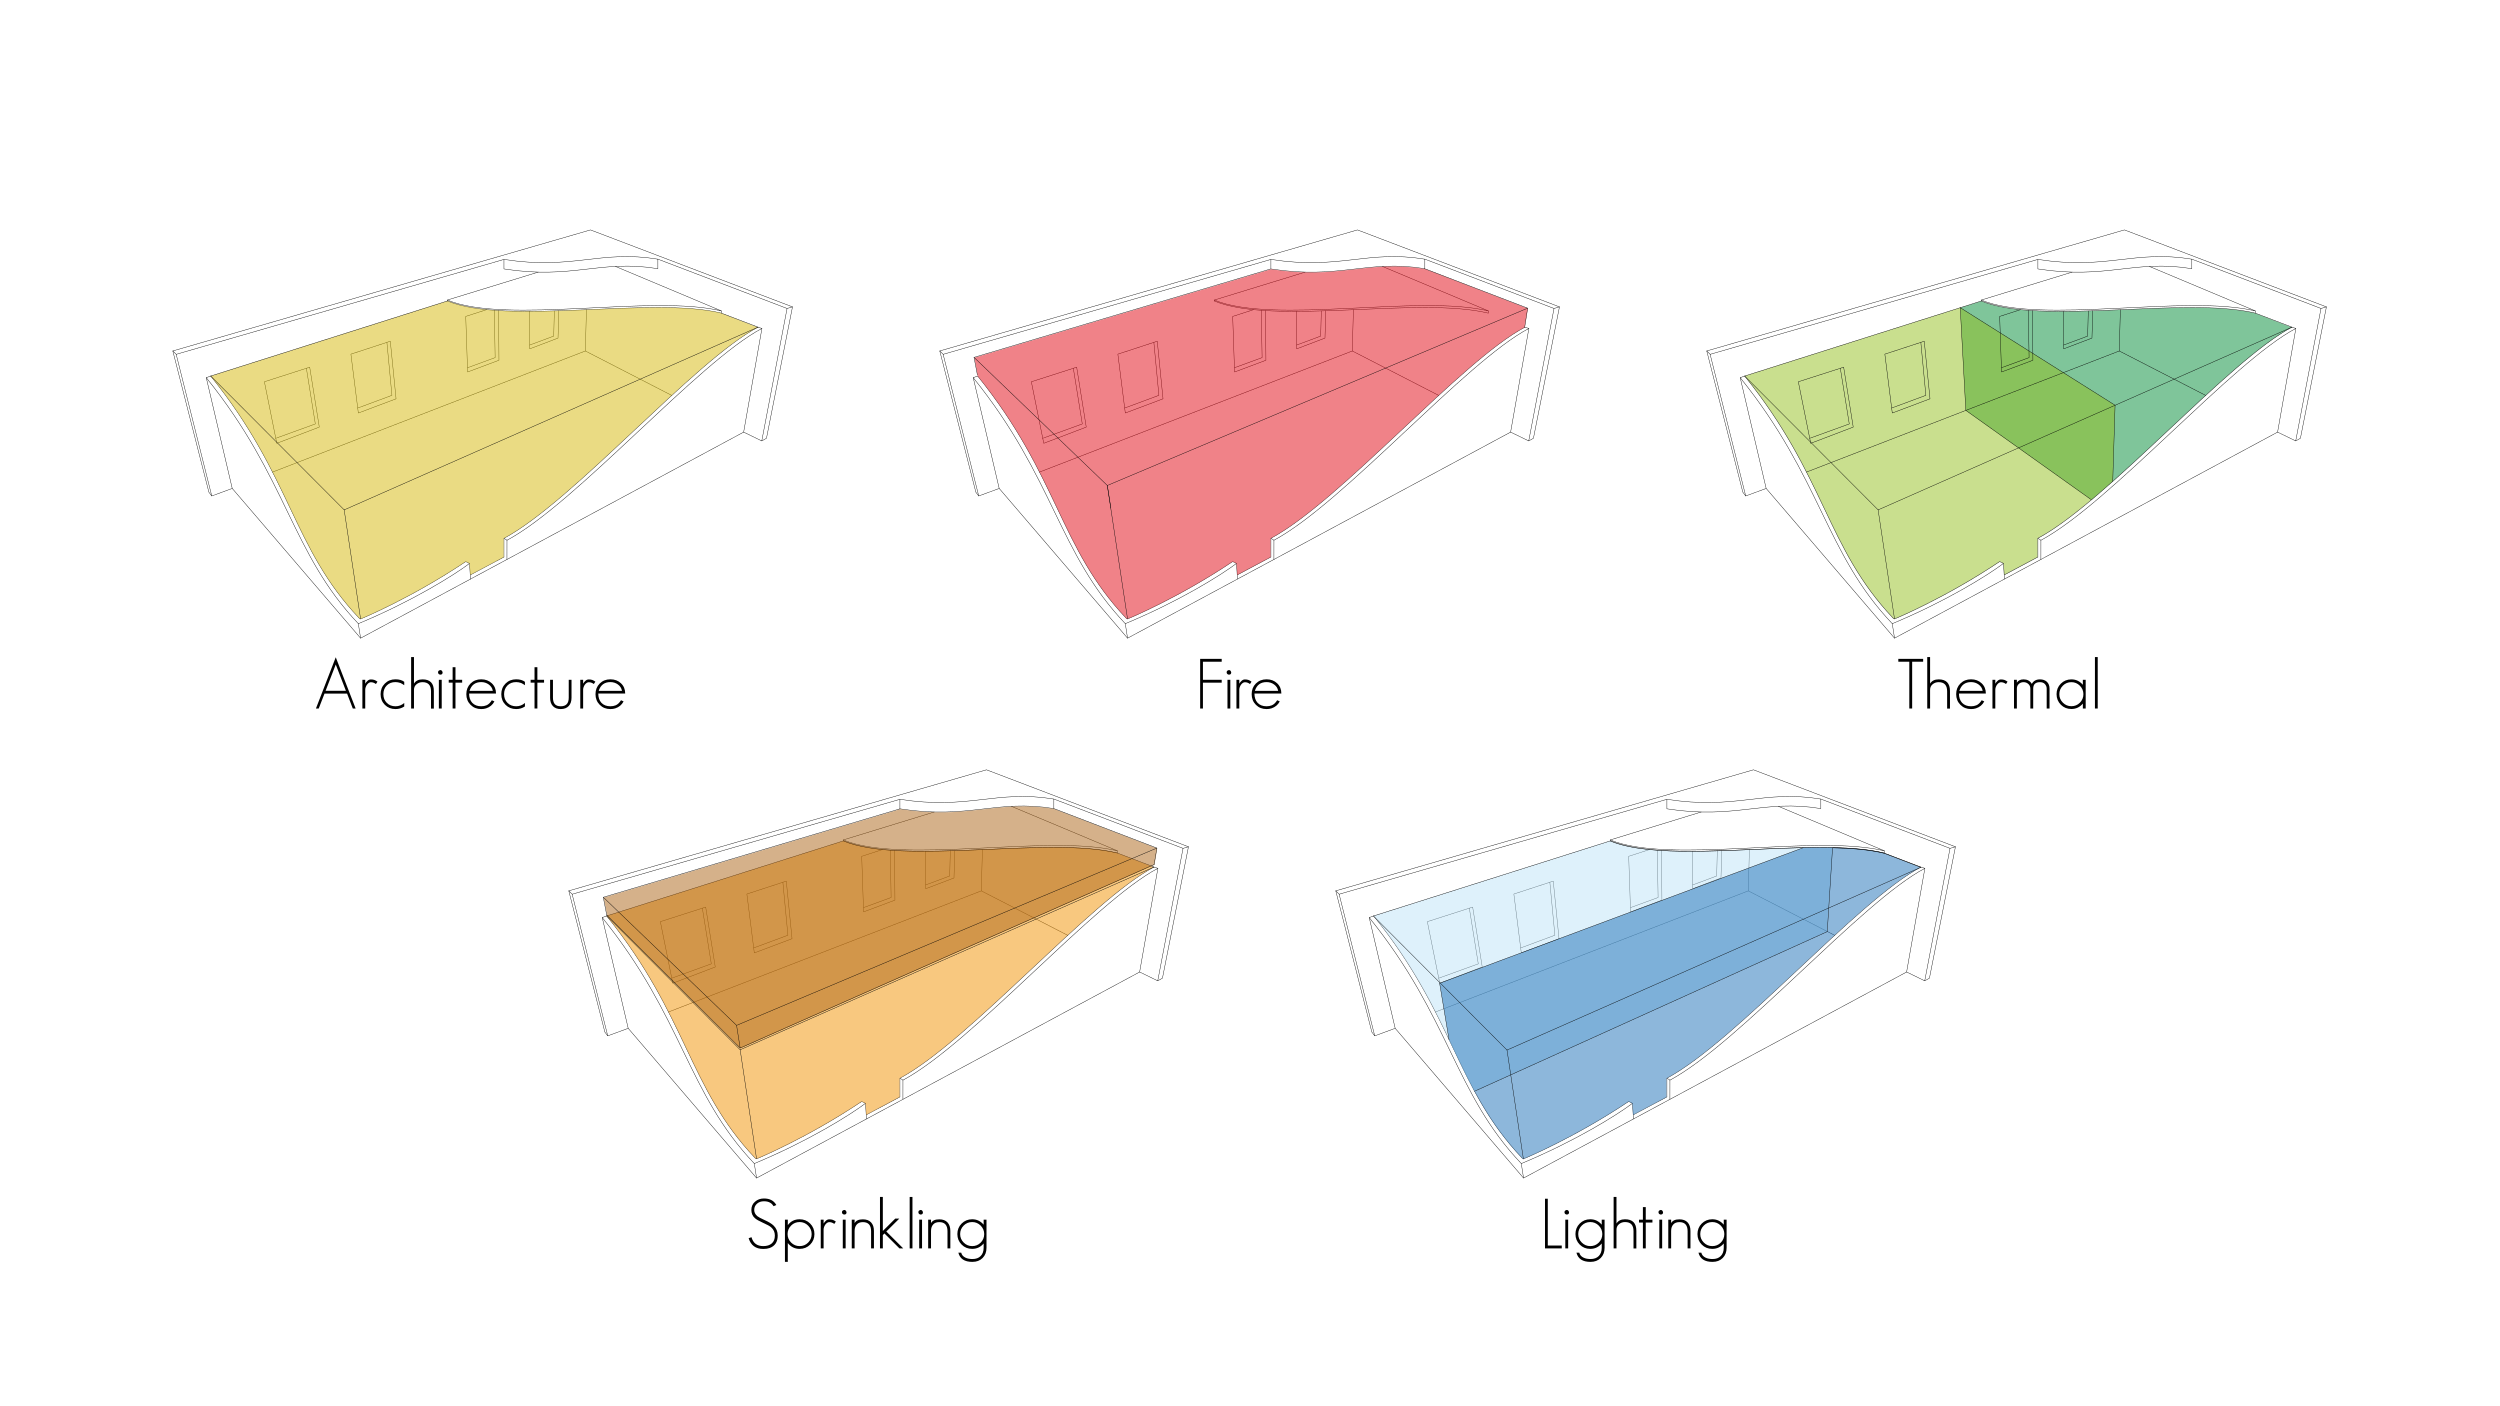 <?xml version="1.0" encoding="utf-8"?>
<!-- Generator: Adobe Illustrator 16.0.0, SVG Export Plug-In . SVG Version: 6.00 Build 0)  -->
<!DOCTYPE svg PUBLIC "-//W3C//DTD SVG 1.1//EN" "http://www.w3.org/Graphics/SVG/1.1/DTD/svg11.dtd">
<svg version="1.1" id="Layer_1" xmlns="http://www.w3.org/2000/svg" xmlns:xlink="http://www.w3.org/1999/xlink" x="0px" y="0px"
	 width="1920px" height="1080px" viewBox="0 0 1920 1080" enable-background="new 0 0 1920 1080" xml:space="preserve">
<g>
	<path opacity="0.5" fill="#008D36" d="M1505.444,236.292l4.308,78.976l96.483,68.612l16.353-14.147
		c48.406-43.03,103.544-100.48,137.422-118.303l-27.896-10.823c-53.475-13.127-164.762,9.728-210.508-9.341l-16.166,5.123"/>
	<path opacity="0.5" fill="#95C11F" d="M1505.444,236.292l118.933,74.938l-1.789,58.407c-21.342,18.968-41.376,35.135-57.702,43.869
		v14.374l-25.698,13.688l-0.506-8.857l-2.94-1.426C1493.331,459.669,1455,475.35,1455,475.35l-0.865-0.378
		c-51.654-54.403-51.863-108.829-114.249-186.191L1505.444,236.292z"/>
	<g>
		
			<polyline fill="none" stroke="#000000" stroke-width="0.3" stroke-linecap="round" stroke-linejoin="round" stroke-miterlimit="10" points="
			1683.316,199.032 1782.531,236.9 1763.103,338.649 1766.727,336.579 1786.693,235.688 1631.546,176.573 1310.789,269.521 
			1338.493,378.009 1340.709,380.903 1356.415,375.115 1455,490.114 1749.189,331.863 1763.103,338.649 		"/>
		
			<polyline fill="none" stroke="#000000" stroke-width="0.3" stroke-linecap="round" stroke-linejoin="round" stroke-miterlimit="10" points="
			1340.709,380.903 1313.376,272.113 1565.099,199.228 		"/>
		
			<line fill="none" stroke="#000000" stroke-width="0.3" stroke-linecap="round" stroke-linejoin="round" stroke-miterlimit="10" x1="1336.48" y1="290.066" x2="1356.415" y2="375.115"/>
		
			<line fill="none" stroke="#000000" stroke-width="0.3" stroke-linecap="round" stroke-linejoin="round" stroke-miterlimit="10" x1="1453.27" y1="478.976" x2="1455" y2="490.114"/>
		
			<path fill="none" stroke="#000000" stroke-width="0.3" stroke-linecap="round" stroke-linejoin="round" stroke-miterlimit="10" d="
			M1336.48,290.066c62.386,77.362,65.135,134.507,116.789,188.91"/>
		
			<line fill="none" stroke="#000000" stroke-width="0.3" stroke-linecap="round" stroke-linejoin="round" stroke-miterlimit="10" x1="1336.48" y1="290.066" x2="1339.886" y2="288.781"/>
		
			<line fill="none" stroke="#000000" stroke-width="0.3" stroke-linecap="round" stroke-linejoin="round" stroke-miterlimit="10" x1="1538.682" y1="432.71" x2="1539.401" y2="444.712"/>
		
			<line fill="none" stroke="#000000" stroke-width="0.3" stroke-linecap="round" stroke-linejoin="round" stroke-miterlimit="10" x1="1565.099" y1="427.783" x2="1539.401" y2="441.471"/>
		
			<path fill="none" stroke="#000000" stroke-width="0.3" stroke-linecap="round" stroke-linejoin="round" stroke-miterlimit="10" d="
			M1763.229,252.225c-48.813,25.679-142.439,134.152-195.804,162.691l-0.017,14.731"/>
		
			<path fill="none" stroke="#000000" stroke-width="0.3" stroke-linecap="round" stroke-linejoin="round" stroke-miterlimit="10" d="
			M1760.224,251.239c-48.807,25.681-141.76,133.631-195.125,162.173v14.371"/>
		
			<line fill="none" stroke="#000000" stroke-width="0.3" stroke-linecap="round" stroke-linejoin="round" stroke-miterlimit="10" x1="1565.099" y1="413.412" x2="1567.425" y2="414.916"/>
		
			<path fill="none" stroke="#000000" stroke-width="0.3" stroke-linecap="round" stroke-linejoin="round" stroke-miterlimit="10" d="
			M1453.27,478.976c42.05-17.486,73.769-37.505,85.412-46.266l-2.94-1.426l0,0C1493.331,459.669,1455,475.35,1455,475.35
			l-0.865-0.378c-51.654-54.403-51.863-108.829-114.249-186.191"/>
		
			<polyline fill="none" stroke="#000000" stroke-width="0.3" stroke-linecap="round" stroke-linejoin="round" stroke-miterlimit="10" points="
			1759.922,251.239 1763.229,252.225 1749.189,331.863 		"/>
		
			<polyline fill="none" stroke="#000000" stroke-width="0.3" stroke-linecap="round" stroke-linejoin="round" stroke-miterlimit="10" points="
			1560.969,238.558 1561.266,276.67 1537.186,285.691 1535.741,243 1551.744,237.825 		"/>
		
			<polyline fill="none" stroke="#000000" stroke-width="0.3" stroke-linecap="round" stroke-linejoin="round" stroke-miterlimit="10" points="
			1584.897,239.146 1584.897,267.902 1606.621,259.645 1607.258,238.704 		"/>
		
			<polygon fill="none" stroke="#000000" stroke-width="0.3" stroke-linecap="round" stroke-linejoin="round" stroke-miterlimit="10" points="
			1390.644,340.449 1381.11,293.187 1415.924,282.007 1423.28,327.997 		"/>
		
			<polygon fill="none" stroke="#000000" stroke-width="0.3" stroke-linecap="round" stroke-linejoin="round" stroke-miterlimit="10" points="
			1447.56,271.972 1477.824,262.062 1482.241,306.272 1453.27,317.197 		"/>
		
			<polyline fill="none" stroke="#000000" stroke-width="0.3" stroke-linecap="round" stroke-linejoin="round" stroke-miterlimit="10" points="
			1413.363,282.829 1420.246,325.582 1389.866,336.59 		"/>
		
			<polyline fill="none" stroke="#000000" stroke-width="0.3" stroke-linecap="round" stroke-linejoin="round" stroke-miterlimit="10" points="
			1475.202,262.919 1479.064,303.606 1452.784,313.37 		"/>
		
			<polyline fill="none" stroke="#000000" stroke-width="0.3" stroke-linecap="round" stroke-linejoin="round" stroke-miterlimit="10" points="
			1537.186,282.386 1558.347,274.637 1557.694,238.338 		"/>
		
			<polyline fill="none" stroke="#000000" stroke-width="0.3" stroke-linecap="round" stroke-linejoin="round" stroke-miterlimit="10" points="
			1584.897,264.982 1603.315,258.122 1603.815,238.813 		"/>
		
			<polyline fill="none" stroke="#000000" stroke-width="0.3" stroke-linecap="round" stroke-linejoin="round" stroke-miterlimit="10" points="
			1693.965,303.686 1627.59,269.55 1387.399,362.54 		"/>
		
			<path fill="none" stroke="#000000" stroke-width="0.3" stroke-linecap="round" stroke-linejoin="round" stroke-miterlimit="10" d="
			M1565.099,206.543c53.104,8.314,73.753-7.462,118.218-0.195v-7.316c-44.465-7.267-65.113,8.51-118.218,0.195V206.543z"/>
		
			<line fill="none" stroke="#000000" stroke-width="0.3" stroke-linecap="round" stroke-linejoin="round" stroke-miterlimit="10" x1="1591.4" y1="208.979" x2="1521.589" y2="230.429"/>
		
			<line fill="none" stroke="#000000" stroke-width="0.3" stroke-linecap="round" stroke-linejoin="round" stroke-miterlimit="10" x1="1627.59" y1="269.55" x2="1628.46" y2="237.877"/>
		
			<path fill="none" stroke="#000000" stroke-width="0.3" stroke-linecap="round" stroke-linejoin="round" stroke-miterlimit="10" d="
			M1732.321,238.855l-0.208,1.655c-53.475-13.127-164.757,9.728-210.508-9.341l-0.017-0.74
			C1567.341,249.495,1678.847,225.73,1732.321,238.855l-81.644-34.244"/>
		
			<line fill="none" stroke="#000000" stroke-width="0.3" stroke-linecap="round" stroke-linejoin="round" stroke-miterlimit="10" x1="1310.789" y1="269.521" x2="1313.376" y2="272.113"/>
		
			<line fill="none" stroke="#000000" stroke-width="0.3" stroke-linecap="round" stroke-linejoin="round" stroke-miterlimit="10" x1="1782.531" y1="236.9" x2="1786.693" y2="235.688"/>
	</g>
	<g>
		
			<line fill="none" stroke="#000000" stroke-width="0.3" stroke-linecap="round" stroke-linejoin="round" stroke-miterlimit="10" x1="1339.886" y1="288.781" x2="1521.605" y2="231.169"/>
		
			<line fill="none" stroke="#000000" stroke-width="0.3" stroke-linecap="round" stroke-linejoin="round" stroke-miterlimit="10" x1="1732.118" y1="240.51" x2="1760.224" y2="251.239"/>
		
			<line fill="none" stroke="#000000" stroke-width="0.3" stroke-linecap="round" stroke-linejoin="round" stroke-miterlimit="10" x1="1339.886" y1="288.781" x2="1442.392" y2="391.587"/>
		
			<line fill="none" stroke="#000000" stroke-width="0.3" stroke-linecap="round" stroke-linejoin="round" stroke-miterlimit="10" x1="1760.224" y1="251.239" x2="1442.392" y2="391.587"/>
		
			<line fill="none" stroke="#000000" stroke-width="0.3" stroke-linecap="round" stroke-linejoin="round" stroke-miterlimit="10" x1="1442.392" y1="391.587" x2="1455" y2="475.35"/>
		
			<polyline fill="none" stroke="#000000" stroke-width="0.3" stroke-linecap="round" stroke-linejoin="round" stroke-miterlimit="10" points="
			1622.588,369.733 1624.377,311.229 1505.444,236.292 1509.752,315.171 		"/>
	</g>
	
		<line fill="none" stroke="#000000" stroke-width="0.3" stroke-miterlimit="10" x1="1509.752" y1="315.171" x2="1606.235" y2="383.88"/>
</g>
<g>
	<g>
		
			<polyline fill="none" stroke="#000000" stroke-width="0.3" stroke-linecap="round" stroke-linejoin="round" stroke-miterlimit="10" points="
			505.246,199.032 604.469,236.9 585.038,338.649 588.662,336.579 608.629,235.688 453.482,176.573 132.725,269.521 
			160.424,378.009 162.641,380.903 178.352,375.115 276.937,490.114 571.127,331.863 585.038,338.649 		"/>
		
			<polyline fill="none" stroke="#000000" stroke-width="0.3" stroke-linecap="round" stroke-linejoin="round" stroke-miterlimit="10" points="
			162.641,380.903 135.311,272.113 387.035,199.228 		"/>
		
			<line fill="none" stroke="#000000" stroke-width="0.3" stroke-linecap="round" stroke-linejoin="round" stroke-miterlimit="10" x1="158.411" y1="290.066" x2="178.352" y2="375.115"/>
		
			<line fill="none" stroke="#000000" stroke-width="0.3" stroke-linecap="round" stroke-linejoin="round" stroke-miterlimit="10" x1="275.205" y1="478.976" x2="276.937" y2="490.114"/>
		
			<path fill="none" stroke="#000000" stroke-width="0.3" stroke-linecap="round" stroke-linejoin="round" stroke-miterlimit="10" d="
			M158.411,290.066c62.392,77.362,65.134,134.507,116.794,188.91"/>
		
			<line fill="none" stroke="#000000" stroke-width="0.3" stroke-linecap="round" stroke-linejoin="round" stroke-miterlimit="10" x1="158.411" y1="290.066" x2="161.821" y2="288.781"/>
		
			<line fill="none" stroke="#000000" stroke-width="0.3" stroke-linecap="round" stroke-linejoin="round" stroke-miterlimit="10" x1="360.613" y1="432.71" x2="361.337" y2="444.712"/>
		
			<line fill="none" stroke="#000000" stroke-width="0.3" stroke-linecap="round" stroke-linejoin="round" stroke-miterlimit="10" x1="387.035" y1="427.783" x2="361.337" y2="441.471"/>
		
			<path fill="none" stroke="#000000" stroke-width="0.3" stroke-linecap="round" stroke-linejoin="round" stroke-miterlimit="10" d="
			M585.164,252.225c-48.813,25.679-142.438,134.152-195.805,162.691l-0.02,14.731"/>
		
			<path fill="none" stroke="#000000" stroke-width="0.3" stroke-linecap="round" stroke-linejoin="round" stroke-miterlimit="10" d="
			M582.16,251.239c-48.813,25.681-141.761,133.631-195.125,162.173v14.371"/>
		
			<line fill="none" stroke="#000000" stroke-width="0.3" stroke-linecap="round" stroke-linejoin="round" stroke-miterlimit="10" x1="387.035" y1="413.412" x2="389.359" y2="414.916"/>
		
			<path fill="none" stroke="#000000" stroke-width="0.3" stroke-linecap="round" stroke-linejoin="round" stroke-miterlimit="10" d="
			M275.205,478.976c42.049-17.486,73.769-37.505,85.408-46.266l-2.937-1.426l0,0c-42.409,28.385-80.74,44.065-80.74,44.065
			l-0.865-0.378c-51.661-54.403-51.864-108.829-114.25-186.191"/>
		
			<polyline fill="none" stroke="#000000" stroke-width="0.3" stroke-linecap="round" stroke-linejoin="round" stroke-miterlimit="10" points="
			581.857,251.239 585.164,252.225 571.127,331.863 		"/>
		
			<polyline fill="none" stroke="#000000" stroke-width="0.3" stroke-linecap="round" stroke-linejoin="round" stroke-miterlimit="10" points="
			382.905,238.558 383.201,276.67 359.121,285.691 357.677,243 373.681,237.825 		"/>
		
			<polyline fill="none" stroke="#000000" stroke-width="0.3" stroke-linecap="round" stroke-linejoin="round" stroke-miterlimit="10" points="
			406.829,239.146 406.829,267.902 428.558,259.645 429.188,238.704 		"/>
		
			<polygon fill="none" stroke="#000000" stroke-width="0.3" stroke-linecap="round" stroke-linejoin="round" stroke-miterlimit="10" points="
			212.574,340.449 203.047,293.187 237.859,282.007 245.217,327.997 		"/>
		
			<polygon fill="none" stroke="#000000" stroke-width="0.3" stroke-linecap="round" stroke-linejoin="round" stroke-miterlimit="10" points="
			269.495,271.972 299.754,262.062 304.176,306.272 275.205,317.197 		"/>
		
			<polyline fill="none" stroke="#000000" stroke-width="0.3" stroke-linecap="round" stroke-linejoin="round" stroke-miterlimit="10" points="
			235.299,282.829 242.176,325.582 211.797,336.59 		"/>
		
			<polyline fill="none" stroke="#000000" stroke-width="0.3" stroke-linecap="round" stroke-linejoin="round" stroke-miterlimit="10" points="
			297.137,262.919 301.002,303.606 274.721,313.37 		"/>
		
			<polyline fill="none" stroke="#000000" stroke-width="0.3" stroke-linecap="round" stroke-linejoin="round" stroke-miterlimit="10" points="
			359.121,282.386 380.276,274.637 379.629,238.338 		"/>
		
			<polyline fill="none" stroke="#000000" stroke-width="0.3" stroke-linecap="round" stroke-linejoin="round" stroke-miterlimit="10" points="
			406.829,264.982 425.251,258.122 425.747,238.813 		"/>
		
			<polyline fill="none" stroke="#000000" stroke-width="0.3" stroke-linecap="round" stroke-linejoin="round" stroke-miterlimit="10" points="
			515.9,303.686 449.525,269.55 209.336,362.54 		"/>
		
			<path fill="none" stroke="#000000" stroke-width="0.3" stroke-linecap="round" stroke-linejoin="round" stroke-miterlimit="10" d="
			M387.035,206.543c53.104,8.314,73.753-7.462,118.211-0.195v-7.316c-44.458-7.267-65.107,8.51-118.211,0.195V206.543z"/>
		
			<line fill="none" stroke="#000000" stroke-width="0.3" stroke-linecap="round" stroke-linejoin="round" stroke-miterlimit="10" x1="413.336" y1="208.979" x2="343.525" y2="230.429"/>
		
			<line fill="none" stroke="#000000" stroke-width="0.3" stroke-linecap="round" stroke-linejoin="round" stroke-miterlimit="10" x1="449.525" y1="269.55" x2="450.395" y2="237.877"/>
		
			<path fill="none" stroke="#000000" stroke-width="0.3" stroke-linecap="round" stroke-linejoin="round" stroke-miterlimit="10" d="
			M554.258,238.855l-0.209,1.655c-53.475-13.127-164.762,9.728-210.508-9.341l-0.016-0.74
			C389.276,249.495,500.778,225.73,554.258,238.855l-81.644-34.244"/>
		
			<line fill="none" stroke="#000000" stroke-width="0.3" stroke-linecap="round" stroke-linejoin="round" stroke-miterlimit="10" x1="132.725" y1="269.521" x2="135.311" y2="272.113"/>
		
			<line fill="none" stroke="#000000" stroke-width="0.3" stroke-linecap="round" stroke-linejoin="round" stroke-miterlimit="10" x1="604.469" y1="236.9" x2="608.629" y2="235.688"/>
	</g>
	<g>
		<path opacity="0.5" fill="#D6B809" d="M554.049,240.51l27.897,10.823C533.133,277.014,440.18,384.964,386.82,413.506v14.374
			l-25.696,13.688l-0.511-8.857l-2.937-1.426c-42.409,28.385-80.74,44.065-80.74,44.065l-0.865-0.378
			c-51.655-54.403-51.864-108.829-114.25-186.191l181.72-57.612C389.287,250.238,500.574,227.383,554.049,240.51"/>
		
			<line fill="none" stroke="#000000" stroke-width="0.3" stroke-linecap="round" stroke-linejoin="round" stroke-miterlimit="10" x1="161.821" y1="288.781" x2="343.541" y2="231.169"/>
		
			<line fill="none" stroke="#000000" stroke-width="0.3" stroke-linecap="round" stroke-linejoin="round" stroke-miterlimit="10" x1="554.049" y1="240.51" x2="582.16" y2="251.239"/>
		
			<line fill="none" stroke="#000000" stroke-width="0.3" stroke-linecap="round" stroke-linejoin="round" stroke-miterlimit="10" x1="161.821" y1="288.781" x2="264.327" y2="391.587"/>
		
			<line fill="none" stroke="#000000" stroke-width="0.3" stroke-linecap="round" stroke-linejoin="round" stroke-miterlimit="10" x1="582.16" y1="251.239" x2="264.327" y2="391.587"/>
		
			<line fill="none" stroke="#000000" stroke-width="0.3" stroke-linecap="round" stroke-linejoin="round" stroke-miterlimit="10" x1="264.327" y1="391.587" x2="276.937" y2="475.35"/>
	</g>
</g>
<g>
	<g>
		
			<polyline fill="none" stroke="#000000" stroke-width="0.3" stroke-linecap="round" stroke-linejoin="round" stroke-miterlimit="10" points="
			1094.273,199.032 1193.494,236.9 1174.065,338.649 1177.689,336.579 1197.656,235.688 1042.51,176.573 721.746,269.521 
			749.451,378.009 751.666,380.903 767.379,375.115 865.963,490.114 1160.152,331.863 1174.065,338.649 		"/>
		
			<polyline fill="none" stroke="#000000" stroke-width="0.3" stroke-linecap="round" stroke-linejoin="round" stroke-miterlimit="10" points="
			751.666,380.903 724.338,272.113 976.057,199.228 		"/>
		
			<line fill="none" stroke="#000000" stroke-width="0.3" stroke-linecap="round" stroke-linejoin="round" stroke-miterlimit="10" x1="747.438" y1="290.066" x2="767.379" y2="375.115"/>
		
			<line fill="none" stroke="#000000" stroke-width="0.3" stroke-linecap="round" stroke-linejoin="round" stroke-miterlimit="10" x1="864.232" y1="478.976" x2="865.963" y2="490.114"/>
		
			<path fill="none" stroke="#000000" stroke-width="0.3" stroke-linecap="round" stroke-linejoin="round" stroke-miterlimit="10" d="
			M747.438,290.066c62.393,77.362,65.135,134.507,116.795,188.91"/>
		
			<line fill="none" stroke="#000000" stroke-width="0.3" stroke-linecap="round" stroke-linejoin="round" stroke-miterlimit="10" x1="747.438" y1="290.066" x2="750.844" y2="288.781"/>
		
			<line fill="none" stroke="#000000" stroke-width="0.3" stroke-linecap="round" stroke-linejoin="round" stroke-miterlimit="10" x1="949.64" y1="432.71" x2="950.364" y2="444.712"/>
		
			<line fill="none" stroke="#000000" stroke-width="0.3" stroke-linecap="round" stroke-linejoin="round" stroke-miterlimit="10" x1="976.057" y1="427.783" x2="950.364" y2="441.471"/>
		
			<path fill="none" stroke="#000000" stroke-width="0.3" stroke-linecap="round" stroke-linejoin="round" stroke-miterlimit="10" d="
			M1174.19,252.225c-48.813,25.679-142.438,134.152-195.804,162.691l-0.021,14.731"/>
		
			<path fill="none" stroke="#000000" stroke-width="0.3" stroke-linecap="round" stroke-linejoin="round" stroke-miterlimit="10" d="
			M1171.187,251.239c-48.812,25.681-141.766,133.631-195.13,162.173v14.371"/>
		
			<line fill="none" stroke="#000000" stroke-width="0.3" stroke-linecap="round" stroke-linejoin="round" stroke-miterlimit="10" x1="976.057" y1="413.412" x2="978.387" y2="414.916"/>
		
			<path fill="none" stroke="#000000" stroke-width="0.3" stroke-linecap="round" stroke-linejoin="round" stroke-miterlimit="10" d="
			M864.232,478.976c42.049-17.486,73.769-37.505,85.407-46.266l-2.936-1.426l0,0c-42.409,28.385-80.741,44.065-80.741,44.065
			l-0.865-0.378c-51.66-54.403-51.863-108.829-114.254-186.191"/>
		
			<polyline fill="none" stroke="#000000" stroke-width="0.3" stroke-linecap="round" stroke-linejoin="round" stroke-miterlimit="10" points="
			1170.885,251.239 1174.19,252.225 1160.152,331.863 		"/>
		
			<polyline fill="none" stroke="#000000" stroke-width="0.3" stroke-linecap="round" stroke-linejoin="round" stroke-miterlimit="10" points="
			971.926,238.558 972.224,276.67 948.148,285.691 946.704,243 962.707,237.825 		"/>
		
			<polyline fill="none" stroke="#000000" stroke-width="0.3" stroke-linecap="round" stroke-linejoin="round" stroke-miterlimit="10" points="
			995.855,239.146 995.855,267.902 1017.578,259.645 1018.216,238.704 		"/>
		
			<polygon fill="none" stroke="#000000" stroke-width="0.3" stroke-linecap="round" stroke-linejoin="round" stroke-miterlimit="10" points="
			801.602,340.449 792.074,293.187 826.885,282.007 834.238,327.997 		"/>
		
			<polygon fill="none" stroke="#000000" stroke-width="0.3" stroke-linecap="round" stroke-linejoin="round" stroke-miterlimit="10" points="
			858.518,271.972 888.781,262.062 893.203,306.272 864.232,317.197 		"/>
		
			<polyline fill="none" stroke="#000000" stroke-width="0.3" stroke-linecap="round" stroke-linejoin="round" stroke-miterlimit="10" points="
			824.32,282.829 831.203,325.582 800.823,336.59 		"/>
		
			<polyline fill="none" stroke="#000000" stroke-width="0.3" stroke-linecap="round" stroke-linejoin="round" stroke-miterlimit="10" points="
			886.163,262.919 890.027,303.606 863.748,313.37 		"/>
		
			<polyline fill="none" stroke="#000000" stroke-width="0.3" stroke-linecap="round" stroke-linejoin="round" stroke-miterlimit="10" points="
			948.148,282.386 969.304,274.637 968.656,238.338 		"/>
		
			<polyline fill="none" stroke="#000000" stroke-width="0.3" stroke-linecap="round" stroke-linejoin="round" stroke-miterlimit="10" points="
			995.855,264.982 1014.278,258.122 1014.773,238.813 		"/>
		
			<polyline fill="none" stroke="#000000" stroke-width="0.3" stroke-linecap="round" stroke-linejoin="round" stroke-miterlimit="10" points="
			1104.927,303.686 1038.551,269.55 798.362,362.54 		"/>
		
			<path fill="none" stroke="#000000" stroke-width="0.3" stroke-linecap="round" stroke-linejoin="round" stroke-miterlimit="10" d="
			M976.057,206.543c53.104,8.314,73.758-7.462,118.217-0.195v-7.316c-44.459-7.267-65.113,8.51-118.217,0.195V206.543z"/>
		
			<line fill="none" stroke="#000000" stroke-width="0.3" stroke-linecap="round" stroke-linejoin="round" stroke-miterlimit="10" x1="1002.363" y1="208.979" x2="932.553" y2="230.429"/>
		
			<line fill="none" stroke="#000000" stroke-width="0.3" stroke-linecap="round" stroke-linejoin="round" stroke-miterlimit="10" x1="1038.551" y1="269.55" x2="1039.422" y2="237.877"/>
		
			<path fill="none" stroke="#000000" stroke-width="0.3" stroke-linecap="round" stroke-linejoin="round" stroke-miterlimit="10" d="
			M1143.284,238.855l-0.208,1.655c-53.476-13.127-164.762,9.728-210.514-9.341l-0.01-0.74
			C978.299,249.495,1089.805,225.73,1143.284,238.855l-81.648-34.244"/>
		
			<line fill="none" stroke="#000000" stroke-width="0.3" stroke-linecap="round" stroke-linejoin="round" stroke-miterlimit="10" x1="721.746" y1="269.521" x2="724.338" y2="272.113"/>
		
			<line fill="none" stroke="#000000" stroke-width="0.3" stroke-linecap="round" stroke-linejoin="round" stroke-miterlimit="10" x1="1193.494" y1="236.9" x2="1197.656" y2="235.688"/>
	</g>
</g>
<g>
	<path d="M270.941,544.136l-4.378-11.427h-17.354l-4.432,11.427h-2.136l15.218-39.353l15.271,39.353H270.941z M257.859,510.336
		l-7.796,20.184h15.592L257.859,510.336z"/>
	<path d="M288.722,525.34c-0.57-0.427-1.175-0.765-1.815-1.015c-0.641-0.249-1.317-0.374-2.029-0.374
		c-0.605,0-1.175,0.187-1.708,0.561c-0.534,0.374-0.997,0.837-1.388,1.388c-0.393,0.552-0.704,1.167-0.935,1.842
		c-0.232,0.677-0.347,1.3-0.347,1.869v14.524h-2.189v-22.053h2.189v2.99c0.462-0.818,1.068-1.566,1.815-2.243
		c0.748-0.676,1.566-1.015,2.456-1.015c1.103,0,2.011,0.125,2.724,0.374c0.711,0.25,1.512,0.694,2.403,1.335L288.722,525.34z"/>
	<path d="M303.727,544.563c-3.276,0-5.999-1.085-8.17-3.257c-2.171-2.171-3.257-4.894-3.257-8.169c0-3.275,1.085-5.998,3.257-8.17
		c2.171-2.171,4.894-3.257,8.17-3.257c2.812,0,5.054,0.641,6.728,1.922v2.616l-1.389-0.908l-1.495-0.801
		c-1.353-0.462-2.635-0.694-3.844-0.694c-2.742,0-4.966,0.854-6.675,2.563c-1.745,1.745-2.616,3.987-2.616,6.728
		c0,2.706,0.872,4.931,2.616,6.674c1.744,1.744,3.969,2.617,6.675,2.617c2.563,0,4.806-0.855,6.728-2.563v2.724
		C308.461,543.904,306.218,544.563,303.727,544.563z"/>
	<path d="M331.013,544.189v-13.296c0-4.663-2.172-6.995-6.514-6.995c-1.781,0-3.311,0.534-4.592,1.602
		c-1.317,1.068-1.976,2.492-1.976,4.271v14.364h-2.189v-39.513h2.189v20.397c1.316-2.171,3.506-3.257,6.568-3.257
		c5.802,0,8.704,2.973,8.704,8.917v13.51H331.013z"/>
	<path d="M338.167,518.132c-0.392,0-0.801-0.16-1.228-0.48c-0.32-0.32-0.499-0.748-0.534-1.282c0-0.961,0.587-1.548,1.762-1.762
		c0.89,0,1.477,0.587,1.762,1.762C339.929,517.544,339.342,518.132,338.167,518.132z M337.046,544.136v-22.053h2.189v22.053H337.046
		z"/>
	<path d="M349.807,524.272v19.863h-2.189v-19.863h-2.99v-2.189h2.99v-9.665h2.189v9.665h5.126v2.189H349.807z"/>
	<path d="M360.272,532.656c0,2.99,0.801,5.358,2.403,7.102c1.673,1.78,3.969,2.67,6.888,2.67c1.495,0,2.848-0.25,4.058-0.748
		c1.53-0.641,2.901-1.94,4.112-3.898l1.976,0.908c-1.389,2.635-3.524,4.414-6.408,5.34c-1.104,0.355-2.35,0.533-3.738,0.533
		c-3.311,0-6.034-1.085-8.169-3.257c-2.172-2.171-3.257-4.894-3.257-8.169c0-3.311,1.068-6.034,3.204-8.17
		c2.171-2.171,4.913-3.257,8.223-3.257c3.275,0,5.98,1.014,8.116,3.043c2.171,2.029,3.257,4.664,3.257,7.903H360.272z
		 M375.331,525.661c-1.674-1.21-3.596-1.815-5.767-1.815c-4.557,0-7.547,2.243-8.971,6.728h17.888
		C378.125,528.544,377.074,526.907,375.331,525.661z"/>
	<path d="M396.421,544.563c-3.276,0-5.999-1.085-8.17-3.257c-2.171-2.171-3.257-4.894-3.257-8.169c0-3.275,1.085-5.998,3.257-8.17
		c2.171-2.171,4.894-3.257,8.17-3.257c2.812,0,5.054,0.641,6.728,1.922v2.616l-1.389-0.908l-1.495-0.801
		c-1.353-0.462-2.635-0.694-3.844-0.694c-2.742,0-4.966,0.854-6.675,2.563c-1.745,1.745-2.616,3.987-2.616,6.728
		c0,2.706,0.872,4.931,2.616,6.674c1.744,1.744,3.969,2.617,6.675,2.617c2.563,0,4.806-0.855,6.728-2.563v2.724
		C401.155,543.904,398.913,544.563,396.421,544.563z"/>
	<path d="M412.707,524.272v19.863h-2.189v-19.863h-2.99v-2.189h2.99v-9.665h2.189v9.665h5.126v2.189H412.707z"/>
	<path d="M436.789,542.213c-1.46,1.567-3.507,2.35-6.141,2.35c-2.599,0-4.61-0.765-6.034-2.295
		c-1.424-1.531-2.136-3.667-2.136-6.408v-13.776h2.189v13.776c0,2.101,0.462,3.72,1.388,4.859c0.961,1.139,2.492,1.709,4.592,1.709
		c4.093,0,6.141-2.19,6.141-6.568v-13.776h2.136v13.776C438.924,538.565,438.212,540.683,436.789,542.213z"/>
	<path d="M456.064,525.34c-0.57-0.427-1.175-0.765-1.815-1.015c-0.641-0.249-1.317-0.374-2.029-0.374
		c-0.605,0-1.175,0.187-1.708,0.561c-0.534,0.374-0.997,0.837-1.388,1.388c-0.393,0.552-0.704,1.167-0.935,1.842
		c-0.232,0.677-0.347,1.3-0.347,1.869v14.524h-2.189v-22.053h2.189v2.99c0.462-0.818,1.068-1.566,1.815-2.243
		c0.748-0.676,1.566-1.015,2.456-1.015c1.103,0,2.011,0.125,2.724,0.374c0.711,0.25,1.512,0.694,2.403,1.335L456.064,525.34z"/>
	<path d="M459.481,532.656c0,2.99,0.801,5.358,2.403,7.102c1.673,1.78,3.969,2.67,6.888,2.67c1.495,0,2.848-0.25,4.058-0.748
		c1.53-0.641,2.901-1.94,4.112-3.898l1.976,0.908c-1.389,2.635-3.524,4.414-6.408,5.34c-1.104,0.355-2.35,0.533-3.738,0.533
		c-3.311,0-6.034-1.085-8.169-3.257c-2.172-2.171-3.257-4.894-3.257-8.169c0-3.311,1.068-6.034,3.204-8.17
		c2.171-2.171,4.913-3.257,8.223-3.257c3.275,0,5.98,1.014,8.116,3.043c2.171,2.029,3.257,4.664,3.257,7.903H459.481z
		 M474.54,525.661c-1.674-1.21-3.596-1.815-5.767-1.815c-4.557,0-7.547,2.243-8.971,6.728h17.888
		C477.333,528.544,476.283,526.907,474.54,525.661z"/>
</g>
<g>
	<path d="M923.85,524.272v19.863h-2.136v-38.125h16.554v2.189H923.85v13.883h14.418v2.189H923.85z"/>
	<path d="M943.82,518.132c-0.393,0-0.801-0.16-1.229-0.48c-0.32-0.32-0.499-0.748-0.534-1.282c0-0.961,0.588-1.548,1.763-1.762
		c0.889,0,1.477,0.587,1.762,1.762C945.582,517.544,944.995,518.132,943.82,518.132z M942.698,544.136v-22.053h2.189v22.053H942.698
		z"/>
	<path d="M960,525.34c-0.57-0.427-1.175-0.765-1.815-1.015c-0.641-0.249-1.317-0.374-2.029-0.374c-0.605,0-1.175,0.187-1.709,0.561
		c-0.533,0.374-0.997,0.837-1.388,1.388c-0.393,0.552-0.703,1.167-0.935,1.842c-0.232,0.677-0.347,1.3-0.347,1.869v14.524h-2.189
		v-22.053h2.189v2.99c0.462-0.818,1.067-1.566,1.815-2.243c0.747-0.676,1.565-1.015,2.456-1.015c1.103,0,2.011,0.125,2.723,0.374
		c0.712,0.25,1.513,0.694,2.403,1.335L960,525.34z"/>
	<path d="M963.417,532.656c0,2.99,0.801,5.358,2.403,7.102c1.673,1.78,3.969,2.67,6.888,2.67c1.495,0,2.848-0.25,4.059-0.748
		c1.529-0.641,2.9-1.94,4.111-3.898l1.976,0.908c-1.389,2.635-3.524,4.414-6.407,5.34c-1.104,0.355-2.35,0.533-3.738,0.533
		c-3.311,0-6.034-1.085-8.17-3.257c-2.171-2.171-3.257-4.894-3.257-8.169c0-3.311,1.068-6.034,3.204-8.17
		c2.171-2.171,4.912-3.257,8.223-3.257c3.274,0,5.98,1.014,8.116,3.043c2.171,2.029,3.257,4.664,3.257,7.903H963.417z
		 M978.475,525.661c-1.674-1.21-3.596-1.815-5.767-1.815c-4.557,0-7.547,2.243-8.971,6.728h17.888
		C981.269,528.544,980.219,526.907,978.475,525.661z"/>
</g>
<g>
	<path d="M1468.536,508.2v35.936h-2.188V508.2h-8.438v-2.189h19.063v2.189H1468.536z"/>
	<path d="M1495.396,544.189v-13.296c0-4.663-2.172-6.995-6.515-6.995c-1.78,0-3.311,0.534-4.592,1.602
		c-1.317,1.068-1.976,2.492-1.976,4.271v14.364h-2.189v-39.513h2.189v20.397c1.316-2.171,3.506-3.257,6.567-3.257
		c5.802,0,8.704,2.973,8.704,8.917v13.51H1495.396z"/>
	<path d="M1504.472,532.656c0,2.99,0.801,5.358,2.403,7.102c1.673,1.78,3.969,2.67,6.888,2.67c1.495,0,2.848-0.25,4.059-0.748
		c1.529-0.641,2.9-1.94,4.111-3.898l1.976,0.908c-1.389,2.635-3.524,4.414-6.407,5.34c-1.104,0.355-2.35,0.533-3.738,0.533
		c-3.311,0-6.034-1.085-8.17-3.257c-2.171-2.171-3.257-4.894-3.257-8.169c0-3.311,1.068-6.034,3.204-8.17
		c2.171-2.171,4.912-3.257,8.223-3.257c3.274,0,5.98,1.014,8.116,3.043c2.171,2.029,3.257,4.664,3.257,7.903H1504.472z
		 M1519.529,525.661c-1.674-1.21-3.596-1.815-5.767-1.815c-4.557,0-7.547,2.243-8.971,6.728h17.888
		C1522.323,528.544,1521.273,526.907,1519.529,525.661z"/>
	<path d="M1540.621,525.34c-0.57-0.427-1.175-0.765-1.815-1.015c-0.641-0.249-1.317-0.374-2.029-0.374
		c-0.605,0-1.175,0.187-1.709,0.561c-0.533,0.374-0.997,0.837-1.388,1.388c-0.393,0.552-0.703,1.167-0.935,1.842
		c-0.232,0.677-0.347,1.3-0.347,1.869v14.524h-2.189v-22.053h2.189v2.99c0.462-0.818,1.067-1.566,1.815-2.243
		c0.747-0.676,1.565-1.015,2.456-1.015c1.103,0,2.011,0.125,2.723,0.374c0.712,0.25,1.513,0.694,2.403,1.335L1540.621,525.34z"/>
	<path d="M1571.857,544.136v-15.218c0-1.353-0.445-2.527-1.335-3.524c-0.89-0.996-2.172-1.495-3.844-1.495
		c-3.454,0-5.18,1.674-5.18,5.02v15.218h-2.189v-15.218c0-1.495-0.499-2.688-1.495-3.578c-1.033-0.961-2.261-1.442-3.685-1.442
		c-1.46,0-2.688,0.463-3.685,1.389c-0.996,0.89-1.494,2.101-1.494,3.631v15.218h-2.189v-22.053h2.189v2.189
		c1.067-1.673,2.794-2.51,5.179-2.51c2.848,0,4.947,1.157,6.301,3.471c1.281-2.313,3.364-3.471,6.248-3.471
		c2.206,0,3.986,0.623,5.339,1.869c1.353,1.281,2.029,3.043,2.029,5.286v15.218H1571.857z"/>
	<path d="M1599.623,544.136v-3.791c-2.314,2.776-5.251,4.165-8.811,4.165c-3.204,0-5.892-1.086-8.063-3.258
		c-2.208-2.207-3.311-4.912-3.311-8.116c0-3.204,1.085-5.891,3.257-8.063c2.207-2.207,4.912-3.311,8.116-3.311
		c3.524,0,6.461,1.388,8.811,4.165v-3.845h2.189v22.053H1599.623z M1597.327,526.622c-1.815-1.815-3.987-2.723-6.515-2.723
		c-2.563,0-4.734,0.89-6.515,2.67c-1.815,1.815-2.723,4.005-2.723,6.568c0,2.528,0.907,4.699,2.723,6.514s3.986,2.723,6.515,2.723
		c2.563,0,4.734-0.889,6.515-2.669c1.815-1.816,2.723-4.005,2.723-6.568C1600.05,530.609,1599.143,528.438,1597.327,526.622z"/>
	<path d="M1608.913,544.136v-39.513h2.136v39.513H1608.913z"/>
</g>
<g>
	<g>
		
			<polyline fill="none" stroke="#000000" stroke-width="0.3" stroke-linecap="round" stroke-linejoin="round" stroke-miterlimit="10" points="
			809.354,613.668 908.576,651.536 889.146,753.285 892.771,751.216 912.736,650.324 757.59,591.21 436.827,684.157 
			464.532,792.645 466.748,795.539 482.459,789.751 581.044,904.752 875.234,746.5 889.146,753.285 		"/>
		
			<polyline fill="none" stroke="#000000" stroke-width="0.3" stroke-linecap="round" stroke-linejoin="round" stroke-miterlimit="10" points="
			466.748,795.539 439.419,686.749 691.137,613.864 		"/>
		
			<line fill="none" stroke="#000000" stroke-width="0.3" stroke-linecap="round" stroke-linejoin="round" stroke-miterlimit="10" x1="462.519" y1="704.703" x2="482.459" y2="789.751"/>
		
			<line fill="none" stroke="#000000" stroke-width="0.3" stroke-linecap="round" stroke-linejoin="round" stroke-miterlimit="10" x1="579.313" y1="893.612" x2="581.044" y2="904.752"/>
		
			<path fill="none" stroke="#000000" stroke-width="0.3" stroke-linecap="round" stroke-linejoin="round" stroke-miterlimit="10" d="
			M462.519,704.703c62.392,77.361,65.134,134.507,116.794,188.909"/>
		
			<line fill="none" stroke="#000000" stroke-width="0.3" stroke-linecap="round" stroke-linejoin="round" stroke-miterlimit="10" x1="462.519" y1="704.703" x2="465.924" y2="703.417"/>
		
			<line fill="none" stroke="#000000" stroke-width="0.3" stroke-linecap="round" stroke-linejoin="round" stroke-miterlimit="10" x1="664.721" y1="847.348" x2="665.445" y2="859.349"/>
		
			<line fill="none" stroke="#000000" stroke-width="0.3" stroke-linecap="round" stroke-linejoin="round" stroke-miterlimit="10" x1="691.137" y1="842.42" x2="665.445" y2="856.107"/>
		
			<path fill="none" stroke="#000000" stroke-width="0.3" stroke-linecap="round" stroke-linejoin="round" stroke-miterlimit="10" d="
			M889.272,666.861c-48.813,25.679-142.439,134.152-195.804,162.692l-0.021,14.73"/>
		
			<path fill="none" stroke="#000000" stroke-width="0.3" stroke-linecap="round" stroke-linejoin="round" stroke-miterlimit="10" d="
			M886.268,665.875c-48.813,25.682-141.766,133.632-195.131,162.174v14.371"/>
		
			<line fill="none" stroke="#000000" stroke-width="0.3" stroke-linecap="round" stroke-linejoin="round" stroke-miterlimit="10" x1="691.137" y1="828.049" x2="693.469" y2="829.554"/>
		
			<path fill="none" stroke="#000000" stroke-width="0.3" stroke-linecap="round" stroke-linejoin="round" stroke-miterlimit="10" d="
			M579.313,893.612c42.05-17.486,73.77-37.505,85.408-46.265l-2.936-1.427l0,0c-42.41,28.385-80.741,44.065-80.741,44.065
			l-0.865-0.378c-51.659-54.402-51.863-108.829-114.255-186.191"/>
		
			<polyline fill="none" stroke="#000000" stroke-width="0.3" stroke-linecap="round" stroke-linejoin="round" stroke-miterlimit="10" points="
			885.966,665.875 889.272,666.861 875.234,746.5 		"/>
		
			<polyline fill="none" stroke="#000000" stroke-width="0.3" stroke-linecap="round" stroke-linejoin="round" stroke-miterlimit="10" points="
			687.008,653.194 687.305,691.307 663.23,700.328 661.785,657.637 677.789,652.462 		"/>
		
			<polyline fill="none" stroke="#000000" stroke-width="0.3" stroke-linecap="round" stroke-linejoin="round" stroke-miterlimit="10" points="
			710.938,653.783 710.938,682.538 732.66,674.281 733.296,653.341 		"/>
		
			<polygon fill="none" stroke="#000000" stroke-width="0.3" stroke-linecap="round" stroke-linejoin="round" stroke-miterlimit="10" points="
			516.682,755.085 507.154,707.824 541.967,696.644 549.32,742.633 		"/>
		
			<polygon fill="none" stroke="#000000" stroke-width="0.3" stroke-linecap="round" stroke-linejoin="round" stroke-miterlimit="10" points="
			573.598,686.608 603.863,676.698 608.285,720.909 579.313,731.834 		"/>
		
			<polyline fill="none" stroke="#000000" stroke-width="0.3" stroke-linecap="round" stroke-linejoin="round" stroke-miterlimit="10" points="
			539.402,697.465 546.285,740.219 515.904,751.226 		"/>
		
			<polyline fill="none" stroke="#000000" stroke-width="0.3" stroke-linecap="round" stroke-linejoin="round" stroke-miterlimit="10" points="
			601.245,677.557 605.109,718.242 578.828,728.007 		"/>
		
			<polyline fill="none" stroke="#000000" stroke-width="0.3" stroke-linecap="round" stroke-linejoin="round" stroke-miterlimit="10" points="
			663.23,697.021 684.385,689.272 683.738,652.976 		"/>
		
			<polyline fill="none" stroke="#000000" stroke-width="0.3" stroke-linecap="round" stroke-linejoin="round" stroke-miterlimit="10" points="
			710.938,679.618 729.359,672.758 729.854,653.449 		"/>
		
			<polyline fill="none" stroke="#000000" stroke-width="0.3" stroke-linecap="round" stroke-linejoin="round" stroke-miterlimit="10" points="
			820.008,718.322 753.633,684.187 513.443,777.177 		"/>
		
			<path fill="none" stroke="#000000" stroke-width="0.3" stroke-linecap="round" stroke-linejoin="round" stroke-miterlimit="10" d="
			M691.137,621.18c53.105,8.314,73.76-7.462,118.217-0.195v-7.316c-44.457-7.266-65.111,8.511-118.217,0.196V621.18z"/>
		
			<line fill="none" stroke="#000000" stroke-width="0.3" stroke-linecap="round" stroke-linejoin="round" stroke-miterlimit="10" x1="717.444" y1="623.615" x2="647.633" y2="645.064"/>
		
			<line fill="none" stroke="#000000" stroke-width="0.3" stroke-linecap="round" stroke-linejoin="round" stroke-miterlimit="10" x1="753.633" y1="684.187" x2="754.504" y2="652.514"/>
		
			<path fill="none" stroke="#000000" stroke-width="0.3" stroke-linecap="round" stroke-linejoin="round" stroke-miterlimit="10" d="
			M858.365,653.492l-0.209,1.655c-53.475-13.128-164.762,9.728-210.513-9.342l-0.011-0.741
			C693.381,664.132,804.886,640.367,858.365,653.492l-81.648-34.244"/>
		
			<line fill="none" stroke="#000000" stroke-width="0.3" stroke-linecap="round" stroke-linejoin="round" stroke-miterlimit="10" x1="436.827" y1="684.157" x2="439.419" y2="686.749"/>
		
			<line fill="none" stroke="#000000" stroke-width="0.3" stroke-linecap="round" stroke-linejoin="round" stroke-miterlimit="10" x1="908.576" y1="651.536" x2="912.736" y2="650.324"/>
	</g>
	<g>
		<path opacity="0.5" fill="#F39200" d="M858.156,655.147l27.898,10.823c-48.813,25.681-141.767,133.63-195.131,162.171v14.375
			l-25.691,13.688l-0.512-8.856l-2.94-1.427c-42.405,28.385-80.736,44.065-80.736,44.065l-0.865-0.378
			c-51.659-54.402-51.863-108.829-114.249-186.191l181.719-57.611C693.395,664.875,804.682,642.02,858.156,655.147"/>
		
			<line fill="none" stroke="#000000" stroke-width="0.3" stroke-linecap="round" stroke-linejoin="round" stroke-miterlimit="10" x1="465.93" y1="703.417" x2="647.644" y2="645.806"/>
		
			<line fill="none" stroke="#000000" stroke-width="0.3" stroke-linecap="round" stroke-linejoin="round" stroke-miterlimit="10" x1="465.93" y1="703.417" x2="568.436" y2="806.225"/>
		
			<line fill="none" stroke="#000000" stroke-width="0.3" stroke-linecap="round" stroke-linejoin="round" stroke-miterlimit="10" x1="886.268" y1="665.875" x2="568.436" y2="806.225"/>
		
			<line fill="none" stroke="#000000" stroke-width="0.3" stroke-linecap="round" stroke-linejoin="round" stroke-miterlimit="10" x1="568.436" y1="806.225" x2="581.044" y2="889.986"/>
		<path fill="none" stroke="#000000" stroke-width="0.3" stroke-miterlimit="10" d="M647.648,645.806
			c45.746,19.069,157.033-3.786,210.508,9.342l28.111,10.728"/>
	</g>
	<g>
		<path opacity="0.5" fill="#AD6416" d="M466.169,702.912l102.517,102.197l317.933-140.915l2.121-12.653l-79.14-30.322
			c-44.459-7.266-65.113,8.511-118.217,0.195l-227.831,67.894L466.169,702.912z"/>
		
			<polyline fill="none" stroke="#000000" stroke-width="0.3" stroke-linecap="round" stroke-linejoin="round" stroke-miterlimit="10" points="
			809.354,620.984 888.494,651.307 886.372,663.96 		"/>
		
			<polyline fill="none" stroke="#000000" stroke-width="0.3" stroke-linecap="round" stroke-linejoin="round" stroke-miterlimit="10" points="
			465.924,702.678 463.307,689.072 691.137,621.18 		"/>
		
			<path fill="none" stroke="#000000" stroke-width="0.3" stroke-linecap="round" stroke-linejoin="round" stroke-miterlimit="10" d="
			M647.878,644.989"/>
		
			<path fill="none" stroke="#000000" stroke-width="0.3" stroke-linecap="round" stroke-linejoin="round" stroke-miterlimit="10" d="
			M465.924,702.678"/>
		
			<line fill="none" stroke="#000000" stroke-width="0.3" stroke-linecap="round" stroke-linejoin="round" stroke-miterlimit="10" x1="568.436" y1="804.875" x2="565.698" y2="787.472"/>
		
			<polyline fill="none" stroke="#000000" stroke-width="0.3" stroke-linecap="round" stroke-linejoin="round" stroke-miterlimit="10" points="
			888.494,651.307 565.698,787.472 463.307,689.072 		"/>
		
			<polyline fill="none" stroke="#000000" stroke-width="0.3" stroke-linecap="round" stroke-linejoin="round" stroke-miterlimit="10" points="
			886.372,663.96 568.436,804.875 465.924,702.678 		"/>
	</g>
</g>
<g>
	<path d="M591.144,958.452c-1.388,0.498-3.026,0.747-4.913,0.747c-5.838,0-9.594-2.758-11.267-8.276l2.189-0.747
		c1.246,4.557,4.271,6.835,9.077,6.835c2.741,0,4.894-0.676,6.461-2.029c1.602-1.389,2.403-3.417,2.403-6.087
		c0-2.527-0.943-4.628-2.83-6.301c-0.499-0.463-1.264-0.979-2.296-1.549c-1.033-0.569-2.35-1.21-3.951-1.922
		c-3.026-1.353-5.091-2.527-6.194-3.524c-1.852-1.602-2.777-3.72-2.777-6.354c0-2.634,0.943-4.752,2.83-6.354
		c1.851-1.638,4.129-2.457,6.834-2.457c4.485,0,7.653,1.674,9.505,5.02l-2.083,0.908c-0.712-1.175-1.567-2.047-2.563-2.617
		c-1.247-0.782-2.866-1.174-4.859-1.174c-2.101,0-3.844,0.587-5.232,1.762c-1.495,1.246-2.243,2.883-2.243,4.912
		c0,1.815,0.782,3.4,2.349,4.753c0.89,0.712,2.67,1.673,5.34,2.883c1.673,0.748,3.114,1.487,4.325,2.216
		c1.209,0.73,2.189,1.469,2.937,2.216c2.064,2.029,3.097,4.558,3.097,7.583C597.285,953.735,595.237,956.922,591.144,958.452z"/>
	<path d="M622.22,955.836c-2.208,2.207-4.913,3.311-8.116,3.311c-3.667,0-6.693-1.495-9.078-4.485v14.47h-2.189V936.72h2.189v4.165
		c2.278-2.99,5.304-4.485,9.078-4.485c3.204,0,5.891,1.086,8.063,3.257c2.207,2.208,3.311,4.913,3.311,8.116
		C625.477,950.977,624.391,953.665,622.22,955.836z M620.618,941.259c-1.815-1.815-3.987-2.724-6.514-2.724
		c-2.563,0-4.735,0.891-6.515,2.67c-1.815,1.815-2.723,4.005-2.723,6.567c0,2.528,0.908,4.699,2.723,6.515s3.986,2.724,6.515,2.724
		c2.563,0,4.734-0.89,6.514-2.67c1.815-1.815,2.723-4.005,2.723-6.568C623.341,945.246,622.433,943.074,620.618,941.259z"/>
	<path d="M640.748,939.977c-0.57-0.427-1.175-0.765-1.815-1.014c-0.641-0.249-1.317-0.374-2.029-0.374
		c-0.605,0-1.175,0.187-1.708,0.561c-0.534,0.374-0.997,0.837-1.388,1.389c-0.393,0.552-0.704,1.166-0.935,1.842
		c-0.232,0.677-0.347,1.3-0.347,1.869v14.523h-2.189V936.72h2.189v2.99c0.462-0.818,1.068-1.566,1.815-2.242
		s1.566-1.015,2.456-1.015c1.103,0,2.011,0.125,2.724,0.373c0.711,0.25,1.512,0.694,2.403,1.335L640.748,939.977z"/>
	<path d="M648.383,932.769c-0.392,0-0.801-0.16-1.228-0.48c-0.32-0.32-0.499-0.748-0.534-1.281c0-0.962,0.587-1.549,1.762-1.763
		c0.89,0,1.477,0.588,1.762,1.763C650.145,932.182,649.558,932.769,648.383,932.769z M647.262,958.772V936.72h2.189v22.053H647.262z
		"/>
	<path d="M668.994,958.772v-13.188c0-4.663-2.101-6.995-6.301-6.995c-2.065,0-3.631,0.605-4.699,1.815
		c-1.104,1.211-1.655,2.866-1.655,4.966v13.402h-2.189V936.72h2.189v2.67c0.996-1.957,3.115-2.937,6.354-2.937
		c2.741,0,4.841,0.783,6.301,2.35c1.459,1.566,2.189,3.756,2.189,6.567v13.402H668.994z"/>
	<path d="M690.779,958.772l-11.533-11.48l-1.229,1.229v10.252h-2.189v-39.514h2.189v26.111l9.558-9.505h3.097l-9.985,9.932
		l12.976,12.976H690.779z"/>
	<path d="M698.628,958.772v-39.514h2.136v39.514H698.628z"/>
	<path d="M707.064,932.769c-0.392,0-0.801-0.16-1.228-0.48c-0.32-0.32-0.499-0.748-0.534-1.281c0-0.962,0.587-1.549,1.762-1.763
		c0.89,0,1.477,0.588,1.762,1.763C708.827,932.182,708.239,932.769,707.064,932.769z M705.943,958.772V936.72h2.189v22.053H705.943z
		"/>
	<path d="M727.675,958.772v-13.188c0-4.663-2.101-6.995-6.301-6.995c-2.065,0-3.631,0.605-4.699,1.815
		c-1.104,1.211-1.655,2.866-1.655,4.966v13.402h-2.189V936.72h2.189v2.67c0.996-1.957,3.115-2.937,6.354-2.937
		c2.741,0,4.841,0.783,6.301,2.35c1.459,1.566,2.189,3.756,2.189,6.567v13.402H727.675z"/>
	<path d="M754.64,966.142c-1.994,1.993-4.61,2.989-7.849,2.989c-6.016,0-9.611-2.367-10.786-7.102h2.189
		c0.391,1.744,1.513,3.044,3.364,3.898c1.459,0.676,3.204,1.015,5.233,1.015c2.741,0,4.859-0.767,6.354-2.296
		c1.53-1.531,2.296-3.667,2.296-6.408v-3.257c-2.314,2.776-5.251,4.165-8.811,4.165c-3.204,0-5.892-1.086-8.063-3.258
		c-2.208-2.206-3.311-4.912-3.311-8.116c0-3.203,1.085-5.891,3.257-8.063c2.207-2.207,4.913-3.311,8.116-3.311
		c3.524,0,6.461,1.389,8.811,4.165v-3.845h2.189v21.572C757.63,961.53,756.633,964.147,754.64,966.142z M753.145,941.259
		c-1.816-1.815-3.987-2.724-6.515-2.724c-2.563,0-4.735,0.891-6.514,2.67c-1.815,1.815-2.723,4.005-2.723,6.567
		c0,2.528,0.908,4.699,2.723,6.515s3.986,2.724,6.514,2.724c2.563,0,4.734-0.89,6.515-2.67c1.815-1.815,2.723-4.005,2.723-6.568
		C755.868,945.246,754.96,943.074,753.145,941.259z"/>
</g>
<g>
	
		<polyline fill="none" stroke="#000000" stroke-width="0.3" stroke-linecap="round" stroke-linejoin="round" stroke-miterlimit="10" points="
		1398.396,613.668 1497.617,651.536 1478.189,753.285 1481.813,751.216 1501.779,650.324 1346.633,591.21 1025.87,684.157 
		1053.574,792.645 1055.791,795.539 1071.502,789.751 1170.087,904.752 1464.276,746.5 1478.189,753.285 	"/>
	
		<polyline fill="none" stroke="#000000" stroke-width="0.3" stroke-linecap="round" stroke-linejoin="round" stroke-miterlimit="10" points="
		1055.791,795.539 1028.461,686.749 1280.18,613.864 	"/>
	
		<line fill="none" stroke="#000000" stroke-width="0.3" stroke-linecap="round" stroke-linejoin="round" stroke-miterlimit="10" x1="1051.562" y1="704.703" x2="1071.502" y2="789.751"/>
	
		<line fill="none" stroke="#000000" stroke-width="0.3" stroke-linecap="round" stroke-linejoin="round" stroke-miterlimit="10" x1="1168.355" y1="893.612" x2="1170.087" y2="904.752"/>
	<path fill="none" stroke="#000000" stroke-width="0.3" stroke-linecap="round" stroke-linejoin="round" stroke-miterlimit="10" d="
		M1051.562,704.703c62.392,77.361,65.134,134.507,116.794,188.909"/>
	
		<line fill="none" stroke="#000000" stroke-width="0.3" stroke-linecap="round" stroke-linejoin="round" stroke-miterlimit="10" x1="1051.562" y1="704.703" x2="1054.967" y2="703.417"/>
	
		<line fill="none" stroke="#000000" stroke-width="0.3" stroke-linecap="round" stroke-linejoin="round" stroke-miterlimit="10" x1="1253.764" y1="847.348" x2="1254.488" y2="859.349"/>
	
		<line fill="none" stroke="#000000" stroke-width="0.3" stroke-linecap="round" stroke-linejoin="round" stroke-miterlimit="10" x1="1280.18" y1="842.42" x2="1254.488" y2="856.107"/>
	<path fill="none" stroke="#000000" stroke-width="0.3" stroke-linecap="round" stroke-linejoin="round" stroke-miterlimit="10" d="
		M1478.313,666.861c-48.812,25.679-142.438,134.152-195.802,162.692l-0.022,14.73"/>
	<path fill="none" stroke="#000000" stroke-width="0.3" stroke-linecap="round" stroke-linejoin="round" stroke-miterlimit="10" d="
		M1475.311,665.875c-48.813,25.682-141.766,133.632-195.131,162.174v14.371"/>
	
		<line fill="none" stroke="#000000" stroke-width="0.3" stroke-linecap="round" stroke-linejoin="round" stroke-miterlimit="10" x1="1280.18" y1="828.049" x2="1282.512" y2="829.554"/>
	<path fill="none" stroke="#000000" stroke-width="0.3" stroke-linecap="round" stroke-linejoin="round" stroke-miterlimit="10" d="
		M1168.355,893.612c42.05-17.486,73.769-37.505,85.408-46.265l-2.936-1.427l0,0c-42.41,28.385-80.741,44.065-80.741,44.065
		l-0.866-0.378c-51.659-54.402-51.862-108.829-114.254-186.191"/>
	
		<polyline fill="none" stroke="#000000" stroke-width="0.3" stroke-linecap="round" stroke-linejoin="round" stroke-miterlimit="10" points="
		1475.008,665.875 1478.313,666.861 1464.276,746.5 	"/>
	
		<polyline fill="none" stroke="#000000" stroke-width="0.3" stroke-linecap="round" stroke-linejoin="round" stroke-miterlimit="10" points="
		1276.051,653.194 1276.347,691.307 1252.272,700.328 1250.828,657.637 1266.831,652.462 	"/>
	
		<polyline fill="none" stroke="#000000" stroke-width="0.3" stroke-linecap="round" stroke-linejoin="round" stroke-miterlimit="10" points="
		1299.979,653.783 1299.979,682.538 1321.703,674.281 1322.339,653.341 	"/>
	
		<polygon fill="none" stroke="#000000" stroke-width="0.3" stroke-linecap="round" stroke-linejoin="round" stroke-miterlimit="10" points="
		1105.725,755.085 1096.197,707.824 1131.01,696.644 1138.362,742.633 	"/>
	
		<polygon fill="none" stroke="#000000" stroke-width="0.3" stroke-linecap="round" stroke-linejoin="round" stroke-miterlimit="10" points="
		1162.641,686.608 1192.906,676.698 1197.328,720.909 1168.355,731.834 	"/>
	
		<polyline fill="none" stroke="#000000" stroke-width="0.3" stroke-linecap="round" stroke-linejoin="round" stroke-miterlimit="10" points="
		1128.444,697.465 1135.327,740.219 1104.947,751.226 	"/>
	
		<polyline fill="none" stroke="#000000" stroke-width="0.3" stroke-linecap="round" stroke-linejoin="round" stroke-miterlimit="10" points="
		1190.287,677.557 1194.151,718.242 1167.871,728.007 	"/>
	
		<polyline fill="none" stroke="#000000" stroke-width="0.3" stroke-linecap="round" stroke-linejoin="round" stroke-miterlimit="10" points="
		1252.272,697.021 1273.427,689.272 1272.781,652.976 	"/>
	
		<polyline fill="none" stroke="#000000" stroke-width="0.3" stroke-linecap="round" stroke-linejoin="round" stroke-miterlimit="10" points="
		1299.979,679.618 1318.402,672.758 1318.897,653.449 	"/>
	
		<polyline fill="none" stroke="#000000" stroke-width="0.3" stroke-linecap="round" stroke-linejoin="round" stroke-miterlimit="10" points="
		1409.05,718.322 1342.675,684.187 1102.486,777.177 	"/>
	<path fill="none" stroke="#000000" stroke-width="0.3" stroke-linecap="round" stroke-linejoin="round" stroke-miterlimit="10" d="
		M1280.18,621.18c53.104,8.314,73.759-7.462,118.217-0.195v-7.316c-44.458-7.266-65.112,8.511-118.217,0.196V621.18z"/>
	
		<line fill="none" stroke="#000000" stroke-width="0.3" stroke-linecap="round" stroke-linejoin="round" stroke-miterlimit="10" x1="1306.486" y1="623.615" x2="1236.676" y2="645.064"/>
	
		<line fill="none" stroke="#000000" stroke-width="0.3" stroke-linecap="round" stroke-linejoin="round" stroke-miterlimit="10" x1="1342.675" y1="684.187" x2="1343.547" y2="652.514"/>
	<path fill="none" stroke="#000000" stroke-width="0.3" stroke-linecap="round" stroke-linejoin="round" stroke-miterlimit="10" d="
		M1447.407,653.492l-0.208,1.655c-53.475-13.128-164.762,9.728-210.514-9.342l-0.01-0.741
		C1282.422,664.132,1393.929,640.367,1447.407,653.492l-81.647-34.244"/>
	
		<line fill="none" stroke="#000000" stroke-width="0.3" stroke-linecap="round" stroke-linejoin="round" stroke-miterlimit="10" x1="1025.87" y1="684.157" x2="1028.461" y2="686.749"/>
	
		<line fill="none" stroke="#000000" stroke-width="0.3" stroke-linecap="round" stroke-linejoin="round" stroke-miterlimit="10" x1="1497.617" y1="651.536" x2="1501.779" y2="650.324"/>
</g>
<g>
	<path d="M1186.567,958.772v-38.125h2.136v35.936h10.732v2.189H1186.567z"/>
	<path d="M1203.28,932.769c-0.393,0-0.801-0.16-1.229-0.48c-0.32-0.32-0.499-0.748-0.534-1.281c0-0.962,0.588-1.549,1.763-1.763
		c0.889,0,1.477,0.588,1.762,1.763C1205.042,932.182,1204.455,932.769,1203.28,932.769z M1202.158,958.772V936.72h2.189v22.053
		H1202.158z"/>
	<path d="M1229.337,966.142c-1.994,1.993-4.61,2.989-7.85,2.989c-6.017,0-9.611-2.367-10.786-7.102h2.189
		c0.392,1.744,1.513,3.044,3.364,3.898c1.459,0.676,3.203,1.015,5.232,1.015c2.741,0,4.859-0.767,6.354-2.296
		c1.53-1.531,2.296-3.667,2.296-6.408v-3.257c-2.314,2.776-5.251,4.165-8.811,4.165c-3.204,0-5.892-1.086-8.063-3.258
		c-2.208-2.206-3.311-4.912-3.311-8.116c0-3.203,1.085-5.891,3.257-8.063c2.207-2.207,4.912-3.311,8.116-3.311
		c3.524,0,6.461,1.389,8.811,4.165v-3.845h2.189v21.572C1232.327,961.53,1231.33,964.147,1229.337,966.142z M1227.842,941.259
		c-1.815-1.815-3.987-2.724-6.515-2.724c-2.563,0-4.734,0.891-6.515,2.67c-1.815,1.815-2.723,4.005-2.723,6.567
		c0,2.528,0.907,4.699,2.723,6.515s3.986,2.724,6.515,2.724c2.563,0,4.734-0.89,6.515-2.67c1.815-1.815,2.723-4.005,2.723-6.568
		C1230.564,945.246,1229.657,943.074,1227.842,941.259z"/>
	<path d="M1254.539,958.826V945.53c0-4.663-2.172-6.995-6.515-6.995c-1.78,0-3.311,0.534-4.592,1.602
		c-1.317,1.068-1.976,2.492-1.976,4.272v14.363h-2.189v-39.514h2.189v20.397c1.316-2.171,3.506-3.257,6.567-3.257
		c5.802,0,8.704,2.973,8.704,8.917v13.51H1254.539z"/>
	<path d="M1263.938,938.909v19.863h-2.189v-19.863h-2.99v-2.189h2.99v-9.665h2.189v9.665h5.126v2.189H1263.938z"/>
	<path d="M1275.471,932.769c-0.393,0-0.801-0.16-1.229-0.48c-0.32-0.32-0.499-0.748-0.534-1.281c0-0.962,0.588-1.549,1.763-1.763
		c0.889,0,1.477,0.588,1.762,1.763C1277.232,932.182,1276.646,932.769,1275.471,932.769z M1274.349,958.772V936.72h2.189v22.053
		H1274.349z"/>
	<path d="M1296.082,958.772v-13.188c0-4.663-2.101-6.995-6.301-6.995c-2.064,0-3.631,0.605-4.698,1.815
		c-1.104,1.211-1.655,2.866-1.655,4.966v13.402h-2.189V936.72h2.189v2.67c0.996-1.957,3.114-2.937,6.354-2.937
		c2.741,0,4.841,0.783,6.301,2.35c1.459,1.566,2.189,3.756,2.189,6.567v13.402H1296.082z"/>
	<path d="M1323.047,966.142c-1.994,1.993-4.61,2.989-7.85,2.989c-6.017,0-9.611-2.367-10.786-7.102h2.189
		c0.392,1.744,1.513,3.044,3.364,3.898c1.459,0.676,3.203,1.015,5.232,1.015c2.741,0,4.859-0.767,6.354-2.296
		c1.53-1.531,2.296-3.667,2.296-6.408v-3.257c-2.314,2.776-5.251,4.165-8.811,4.165c-3.204,0-5.892-1.086-8.063-3.258
		c-2.208-2.206-3.311-4.912-3.311-8.116c0-3.203,1.085-5.891,3.257-8.063c2.207-2.207,4.912-3.311,8.116-3.311
		c3.524,0,6.461,1.389,8.811,4.165v-3.845h2.189v21.572C1326.037,961.53,1325.04,964.147,1323.047,966.142z M1321.552,941.259
		c-1.815-1.815-3.987-2.724-6.515-2.724c-2.563,0-4.734,0.891-6.515,2.67c-1.815,1.815-2.723,4.005-2.723,6.567
		c0,2.528,0.907,4.699,2.723,6.515s3.986,2.724,6.515,2.724c2.563,0,4.734-0.89,6.515-2.67c1.815-1.815,2.723-4.005,2.723-6.568
		C1324.274,945.246,1323.367,943.074,1321.552,941.259z"/>
</g>
<g>
	<path opacity="0.5" fill="#BEE4F8" d="M1403.09,715.437l-270.709,122.598c-21.666-39.494-33.895-80.548-77.513-134.638
		l181.719-57.611c36.298,15.13,113.837,3.868,171.04,5.127"/>
	<path opacity="0.5" fill="#1D71B8" d="M1112.868,798.554l-7.243-43.43l279.277-104.104c23.81-0.505,45.741,0.128,62.192,4.167
		l27.898,10.823c-48.813,25.681-141.767,133.63-195.131,162.171v14.375l-25.692,13.688l-0.511-8.856l-2.941-1.427
		c-42.403,28.385-80.736,44.065-80.736,44.065l-0.865-0.378c-27.709-29.184-40.615-58.374-56.253-91.11"/>
	<g>
		
			<line fill="none" stroke="#000000" stroke-width="0.3" stroke-linecap="round" stroke-linejoin="round" stroke-miterlimit="10" x1="1447.101" y1="655.355" x2="1475.206" y2="666.084"/>
		
			<line fill="none" stroke="#000000" stroke-width="0.3" stroke-linecap="round" stroke-linejoin="round" stroke-miterlimit="10" x1="1054.868" y1="703.626" x2="1157.379" y2="806.432"/>
		
			<line fill="none" stroke="#000000" stroke-width="0.3" stroke-linecap="round" stroke-linejoin="round" stroke-miterlimit="10" x1="1475.206" y1="666.084" x2="1157.379" y2="806.432"/>
		
			<line fill="none" stroke="#000000" stroke-width="0.3" stroke-linecap="round" stroke-linejoin="round" stroke-miterlimit="10" x1="1157.379" y1="806.432" x2="1169.988" y2="890.195"/>
		<line opacity="0.5" fill="#F39200" x1="1407.627" y1="650.973" x2="1403.09" y2="715.497"/>
		<line opacity="0.5" fill="#F39200" x1="1132.381" y1="838.095" x2="1134.478" y2="841.043"/>
		
			<line fill="#F39200" stroke="#000000" stroke-width="0.3" stroke-linecap="round" stroke-linejoin="round" stroke-miterlimit="10" x1="1054.868" y1="703.456" x2="1236.587" y2="645.845"/>
		
			<line fill="#F39200" stroke="#000000" stroke-width="0.3" stroke-linecap="round" stroke-linejoin="round" stroke-miterlimit="10" x1="1447.101" y1="655.187" x2="1475.206" y2="665.915"/>
		
			<path fill="#F39200" stroke="#000000" stroke-width="0.3" stroke-linecap="round" stroke-linejoin="round" stroke-miterlimit="10" d="
			M1054.868,703.456"/>
		<polyline fill="none" stroke="#000000" stroke-width="0.3" stroke-miterlimit="10" points="1112.868,798.554 1105.625,755.124 
			1384.902,651.02 		"/>
		<polyline fill="none" stroke="#000000" stroke-width="0.3" stroke-miterlimit="10" points="1132.381,838.095 1403.34,715.479 
			1407.403,650.968 		"/>
		<path fill="none" stroke="#000000" stroke-width="0.3" stroke-miterlimit="10" d="M1407.496,650.965
			c14.95,0.324,28.519,1.499,39.599,4.222"/>
		<path fill="none" stroke="#000000" stroke-width="0.3" stroke-miterlimit="10" d="M1407.496,651.135
			c14.95,0.323,28.519,1.499,39.604,4.221"/>
		<path fill="none" stroke="#000000" stroke-width="0.3" stroke-miterlimit="10" d="M1383.792,651.04
			c8.16-0.185,16.112-0.238,23.704-0.075"/>
		<path fill="none" stroke="#000000" stroke-width="0.3" stroke-miterlimit="10" d="M1236.587,645.845
			c31.453,13.109,93.882,6.403,147.205,5.195"/>
	</g>
</g>
<g>
	<path opacity="0.5" fill="#E30613" d="M1094.08,206.348l79.385,30.557l-2.497,14.428
		c-48.808,25.681-141.761,133.631-195.125,162.173v14.374l-25.691,13.688l-0.512-8.857l-2.941-1.426
		c-42.409,28.385-80.735,44.065-80.735,44.065l-0.871-0.378c-51.654-54.403-51.857-108.829-114.248-186.191l-2.566-14.11
		l227.831-67.892c53.104,8.314,73.759-7.462,118.217-0.196"/>
	<g>
		<g>
			
				<path fill="none" stroke="#000000" stroke-width="0.3" stroke-linecap="round" stroke-linejoin="round" stroke-miterlimit="10" d="
				M853.354,391.587"/>
			
				<path fill="none" stroke="#000000" stroke-width="0.3" stroke-linecap="round" stroke-linejoin="round" stroke-miterlimit="10" d="
				M1171.182,251.239"/>
			
				<line fill="none" stroke="#000000" stroke-width="0.3" stroke-linecap="round" stroke-linejoin="round" stroke-miterlimit="10" x1="850.418" y1="372.836" x2="865.963" y2="475.35"/>
		</g>
		<path fill="none" stroke="#AD6416" stroke-miterlimit="10" d="M853.406,390.474"/>
		
			<polyline fill="none" stroke="#000000" stroke-width="0.3" stroke-linecap="round" stroke-linejoin="round" stroke-miterlimit="10" points="
			1094.08,206.348 1173.221,236.67 1170.968,251.333 		"/>
		
			<polyline fill="none" stroke="#000000" stroke-width="0.3" stroke-linecap="round" stroke-linejoin="round" stroke-miterlimit="10" points="
			750.645,288.041 748.026,274.436 975.863,206.543 		"/>
		
			<path fill="none" stroke="#000000" stroke-width="0.3" stroke-linecap="round" stroke-linejoin="round" stroke-miterlimit="10" d="
			M932.599,230.353"/>
		
			<line fill="none" stroke="#000000" stroke-width="0.3" stroke-linecap="round" stroke-linejoin="round" stroke-miterlimit="10" x1="853.156" y1="390.239" x2="850.418" y2="372.836"/>
		
			<polyline fill="none" stroke="#000000" stroke-width="0.3" stroke-linecap="round" stroke-linejoin="round" stroke-miterlimit="10" points="
			1173.221,236.67 850.418,372.836 748.026,274.436 		"/>
		
			<path fill="none" stroke="#000000" stroke-width="0.3" stroke-linecap="round" stroke-linejoin="round" stroke-miterlimit="10" d="
			M853.156,390.239"/>
		
			<path fill="none" stroke="#000000" stroke-width="0.3" stroke-linecap="round" stroke-linejoin="round" stroke-miterlimit="10" d="
			M1171.093,249.323"/>
	</g>
</g>
</svg>
